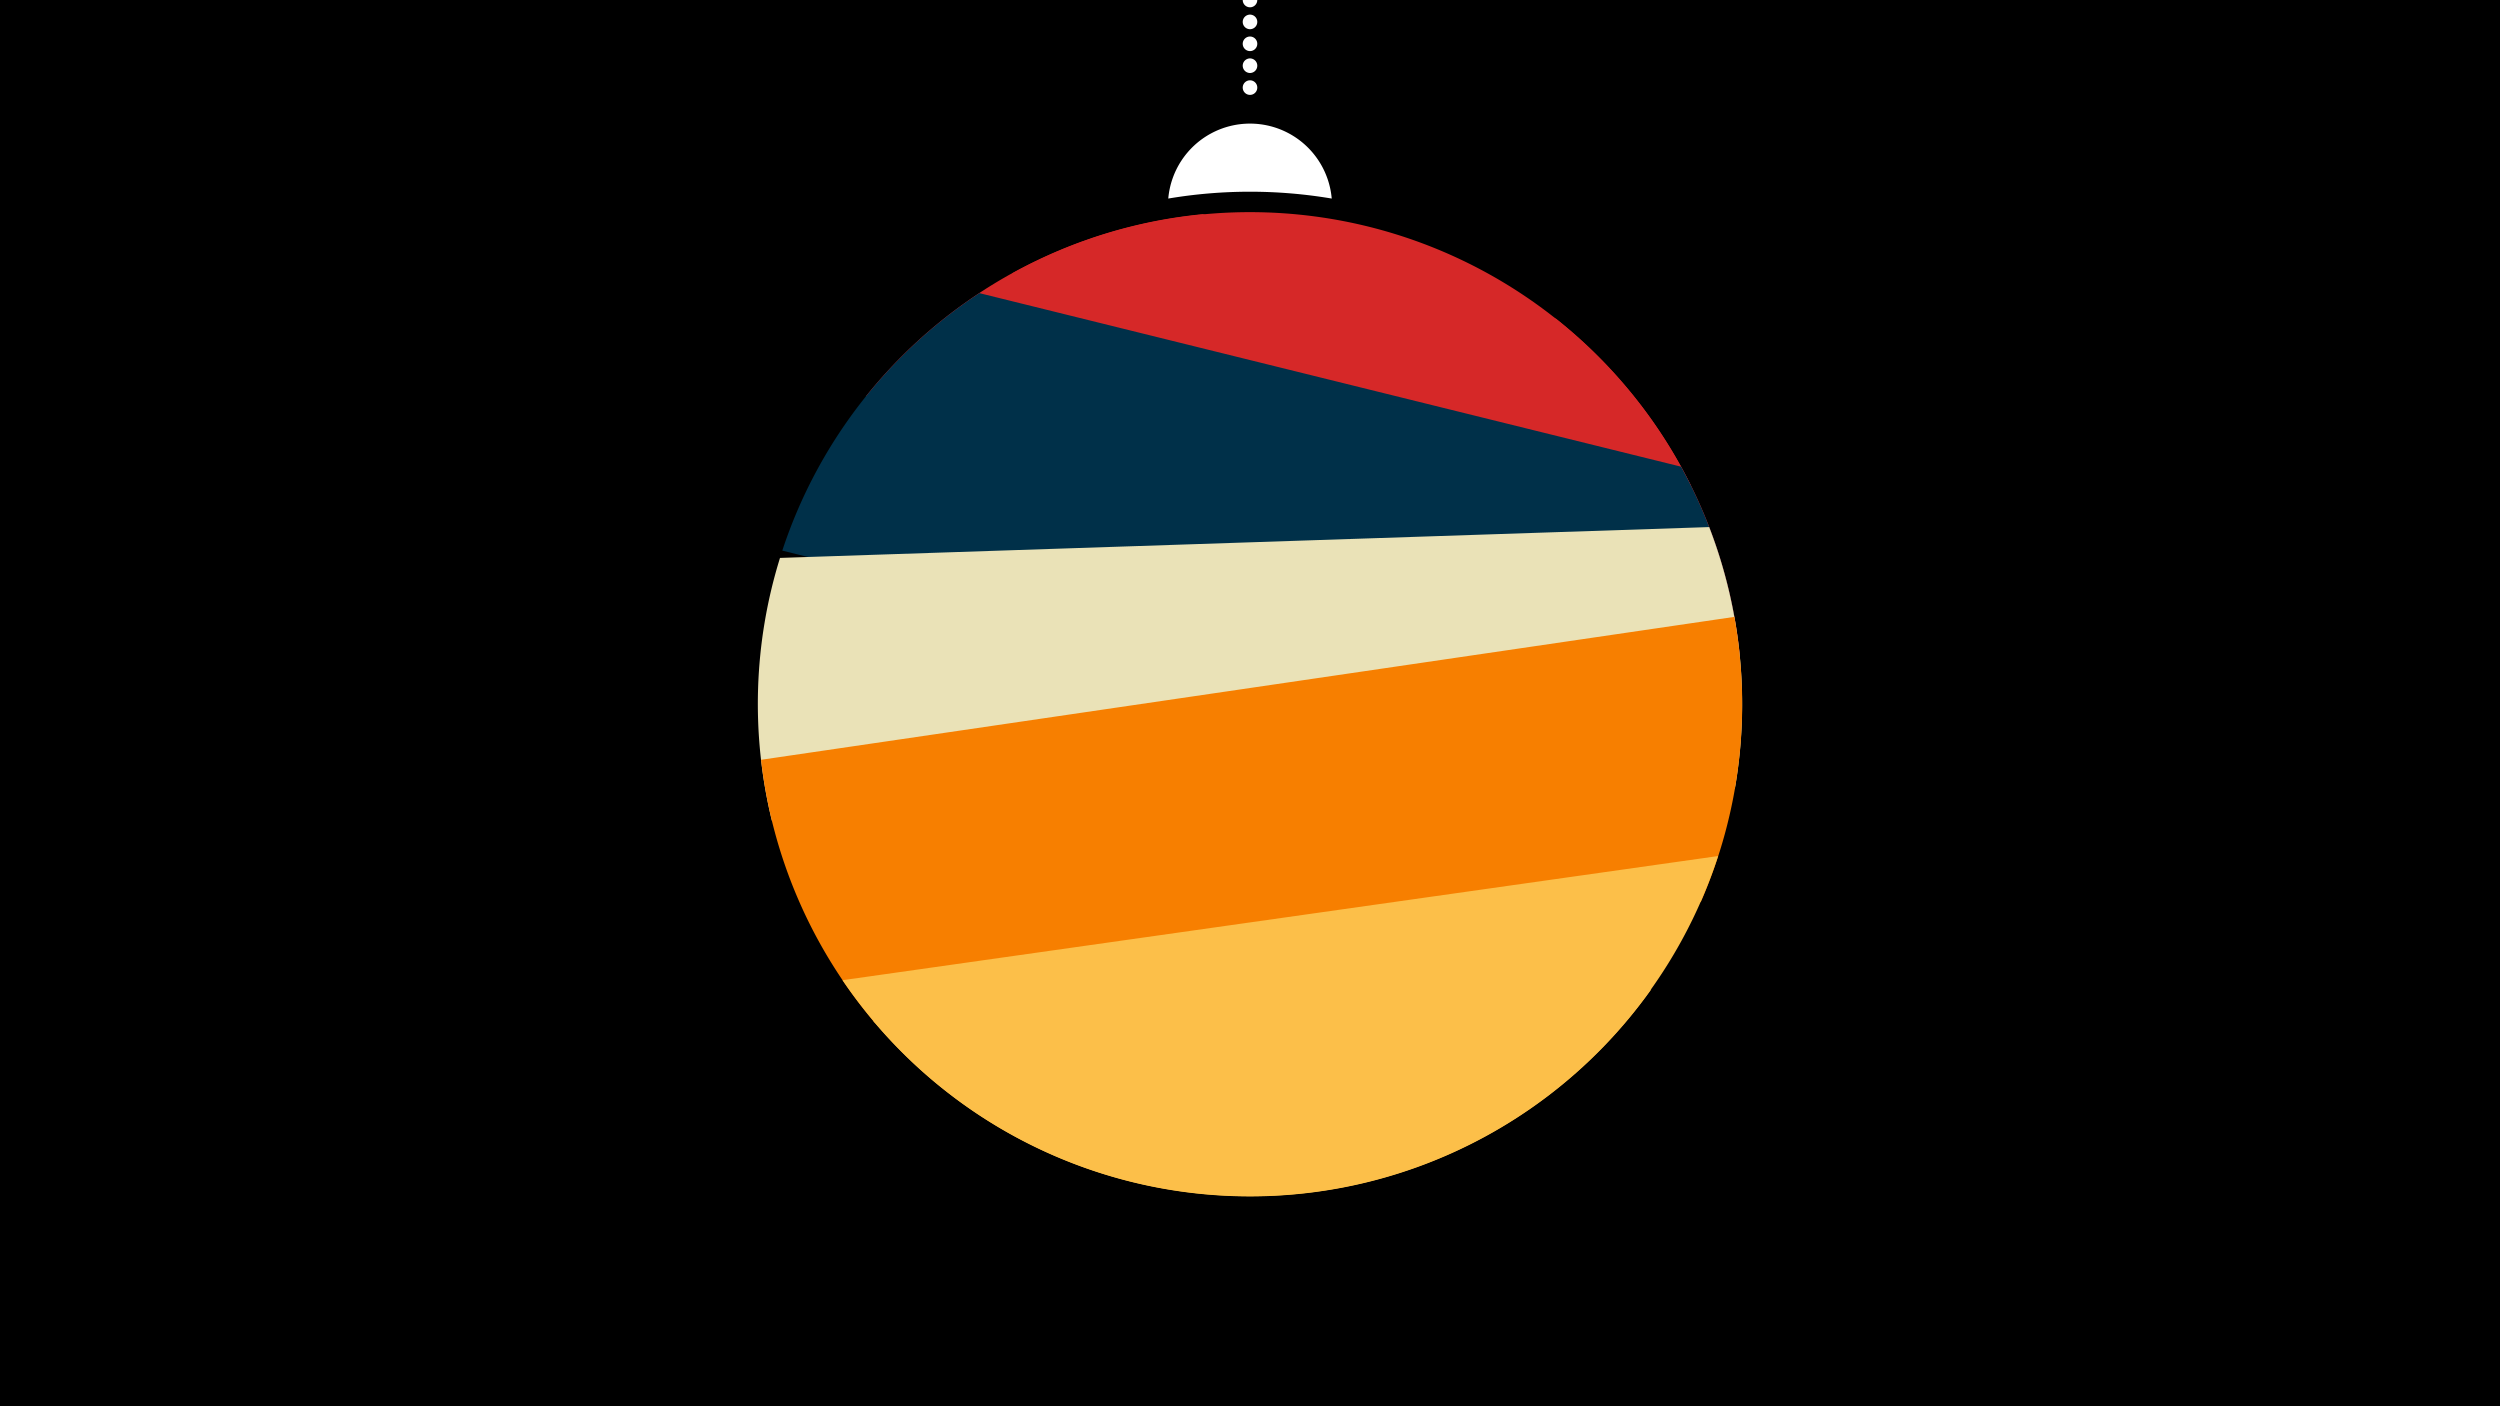 <svg width="1200" height="675" viewBox="-500 -500 1200 675" xmlns="http://www.w3.org/2000/svg"><path d="M-500-500h1200v675h-1200z" fill="#000"/><path d="M139.228,-404.694A 39.375 39.375 0 0 0 60.772 -404.694A 236 236 0 0 1 139.228 -404.694" fill="#fff"/><path d="M100,-500V-447.469" stroke="#fff" stroke-linecap="round" stroke-dasharray="0.01 10.5" stroke-width="7"/><path d="M-14.3-368.7l325.9 101.7a236.3 236.3 0 0 0-325.9-101.7" fill="#d62828" /><path d="M-84.4-309.7l419.5 124a236.3 236.3 0 0 0-88.2-161.3l0 0-169.6-50.2a236.3 236.3 0 0 0-161.7 87.5" fill="#d62828" /><path d="M-124.5-235.7l457.4 113.1a236.3 236.3 0 0 0-26-153.4l0 0-336.8-83.3a236.3 236.3 0 0 0-94.6 123.6" fill="#003049" /><path d="M-129.5-106.1l462.2-15.3a236.3 236.3 0 0 0-12.3-125.6l0 0-446 14.8a236.3 236.3 0 0 0-3.9 126.1" fill="#eae2b7" /><path d="M-79.9-8.9l396.3-58.2a236.3 236.3 0 0 0 16.1-136.8l0 0-467.2 68.6a236.3 236.3 0 0 0 54.8 126.4" fill="#f77f00" /><path d="M-95.6-29.5l420.3-59.6a236.3 236.3 0 0 1-420.3 59.6" fill="#fcbf49" /><path d="M-80.8-9.9l373.4-15.2a236.3 236.3 0 0 1-373.4 15.2" fill="#fcbf49" /></svg>